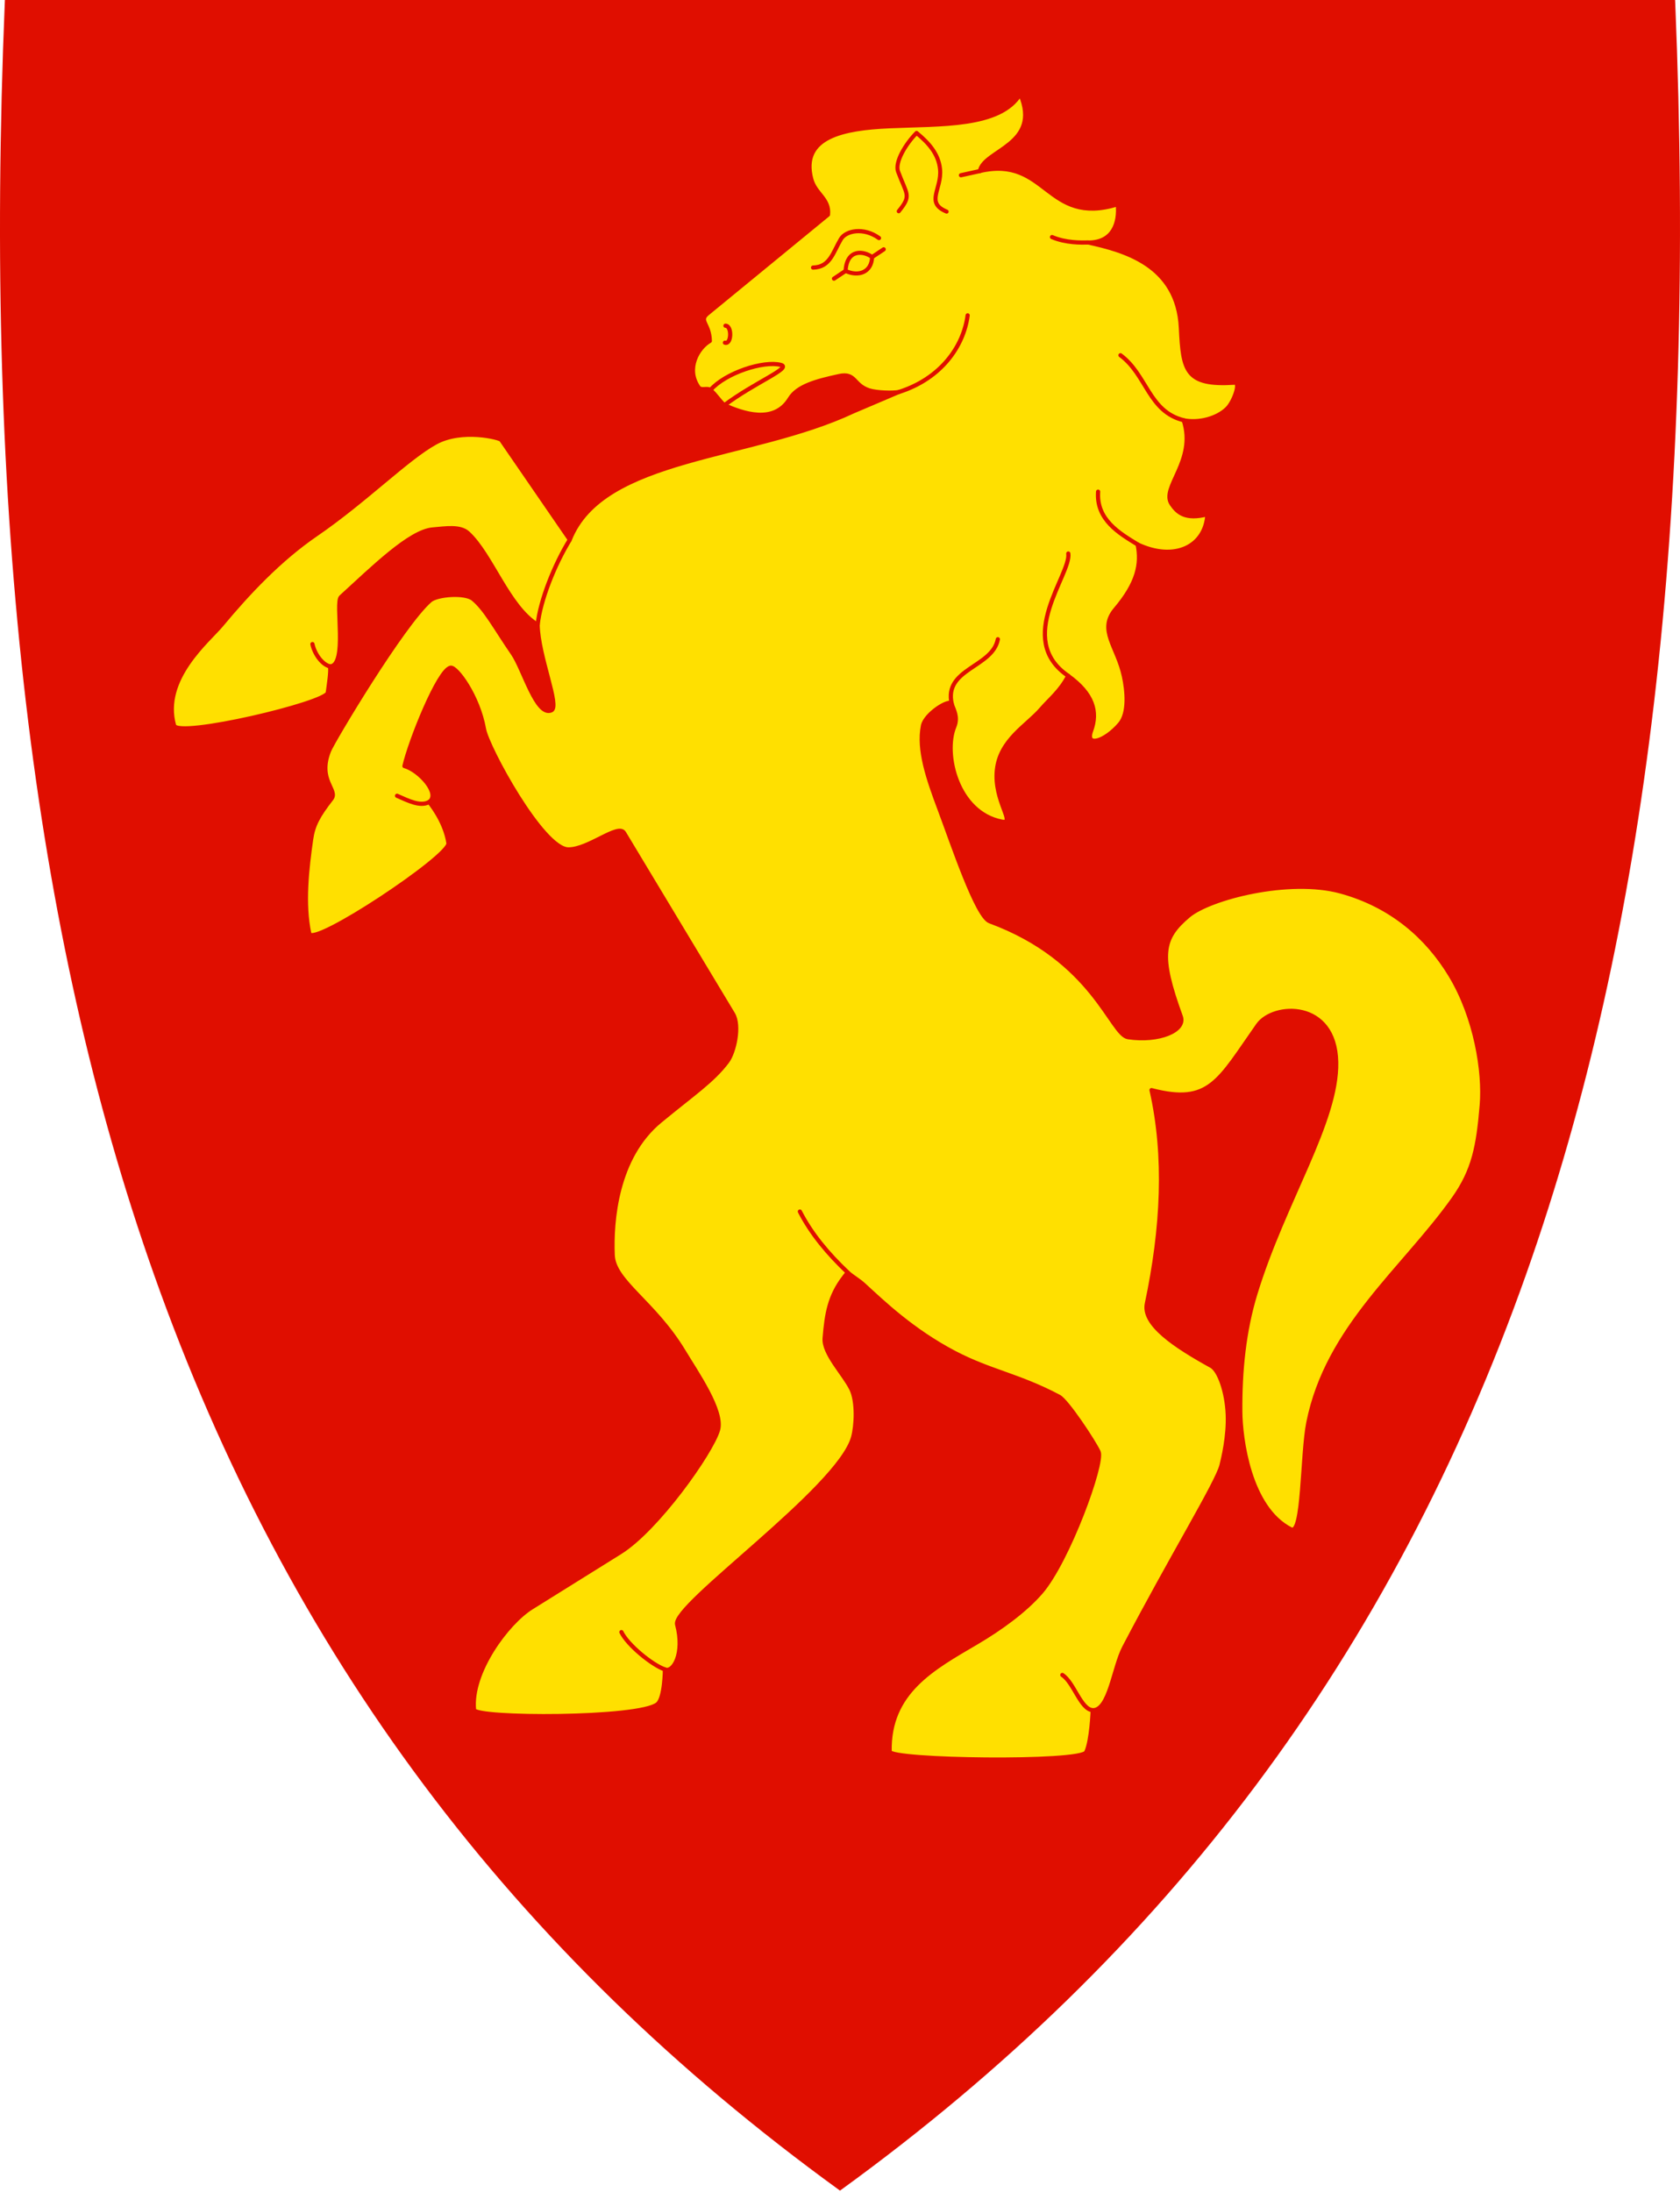 <svg width="400" height="522" viewBox="0 0 400 522" fill="none" xmlns="http://www.w3.org/2000/svg">
<g clip-path="url(#clip0)">
<path d="M199.709 521.377C121.895 464.923 68.561 393.622 36.648 303.433C7.709 221.661 -3.902 122.562 1.144 0.482L1.165 0H398.839L398.86 0.482C403.896 122.562 392.284 221.651 363.356 303.433C331.443 393.622 278.109 464.923 200.295 521.377L200.002 521.587L199.709 521.377Z" fill="#E00E00"/>
<path d="M214.063 93.323C212.543 93.609 208.714 93.504 206.928 92.926C203.12 91.696 203.777 88.663 199.782 89.528C194.271 90.721 189.87 91.934 188.049 94.914C184.257 101.118 176.8 98.365 172.474 96.473C171.013 95.125 170.628 94.139 169.151 92.869C168.386 92.211 166.956 93.122 166.31 92.195C163.245 87.794 166.186 82.788 169.024 81.181C168.948 77.012 166.296 76.432 168.479 74.641L197.158 51.112C197.559 47.317 194.115 46.187 193.184 42.684C190.472 32.471 201.006 30.569 211.635 30.081C223.963 29.516 238.127 30.302 242.926 22.413C248.095 34.548 234.183 35.689 233.298 40.73C249.28 37.008 249.076 53.924 266.118 48.654C266.565 53.074 265.05 57.783 259.058 57.74C267.472 59.614 280.425 62.948 281.149 78.062C281.64 88.306 282.29 91.897 293.994 91.133C295.437 91.039 293.762 95.748 292.135 97.321C289.737 99.641 285.433 100.783 281.822 100.058C284.973 109.773 276.277 116.069 278.935 120C280.344 122.084 282.25 123.809 287.461 122.473C287.014 130.201 279.593 133.754 270.844 129.62C271.801 134.256 270.852 138.829 265.599 145.036C261.376 150.025 266.047 153.861 267.591 161.042C268.292 164.301 268.892 169.746 266.612 172.412C263.075 176.547 258.33 178.025 259.803 173.995C261.46 169.464 260.269 165.199 254.321 160.908C252.529 164.464 249.911 166.497 247.864 168.873C244.513 172.763 238.103 176.145 237.338 183.316C236.55 190.707 241.981 196.286 238.534 195.619C227.862 193.556 224.586 179.467 227.222 173.045C228.205 170.652 227.017 168.935 226.614 167.617C226.203 166.276 220.311 169.942 219.739 172.797C218.589 178.53 220.979 185.455 223.684 192.653C226.792 200.926 232.534 218.228 235.664 219.382C260.448 228.519 264.47 246.354 268.587 246.973C275.934 248.076 282.369 245.371 281.153 242.037C275.814 227.39 276.64 223.405 282.983 218.055C288 213.823 306.898 208.9 319.25 212.294C331.378 215.627 339.846 223.158 345.315 232.195C351.38 242.214 353.45 255.206 352.783 263.125C351.963 272.872 350.926 278.602 346.06 285.456C334.144 302.238 316.028 315.998 311.493 338.737C309.988 346.281 310.385 365.654 307.38 364.13C297.405 359.073 295.377 342.381 295.324 336.161C295.242 326.41 296.198 316.902 298.924 307.997C305.668 285.965 318.455 267.028 318.156 252.878C317.845 238.151 303.174 238.857 299.51 244.063C290.137 257.384 288.006 263.165 274.158 259.544C277.724 275.347 276.852 292.412 273.05 310.375C272 315.334 279.744 320.466 288.413 325.256C290.274 326.285 292.085 331.381 292.307 336.809C292.521 342.021 291.179 347.44 290.819 348.899C289.808 352.992 278.825 370.832 267.636 392.274C265.116 397.104 264.182 407.263 260.155 407.196C260.155 407.196 259.903 414.446 258.605 417.2C257.362 419.838 211.879 419.222 211.834 417.051C211.544 402.854 222.231 397.16 232.38 391.19C238.286 387.715 244.041 383.527 247.846 379.135C254.269 371.721 262.806 348.321 261.581 345.68C260.431 343.202 254.046 333.556 252.16 332.553C242.671 327.506 235.768 326.554 227.286 322.11C217.154 316.801 210.085 309.957 205.852 306.087C204.573 304.865 203.171 304.134 201.851 302.988C201.517 303.352 201.279 303.673 201.017 304.012C197.46 308.621 196.799 312.864 196.328 318.628C196.031 322.259 200.898 327.13 202.666 330.691C204.156 333.694 203.869 339.495 203.098 342.255C199.666 354.55 159.975 382.17 161.2 386.791C163.043 393.742 160.302 398.333 158.298 397.489C158.298 397.489 158.271 404.309 156.541 405.752C152.261 409.323 113.094 409.248 112.879 407.106C111.983 398.216 120.752 386.399 126.553 382.781L147.634 369.635C156.486 364.115 169.381 345.88 170.967 340.496C172.28 336.041 165.857 326.843 162.795 321.76C155.707 309.995 146.16 305.158 145.896 298.844C145.558 290.782 146.738 275.547 157.15 266.951C165.056 260.424 169.658 257.424 173.157 252.783C174.859 250.524 176.218 244.211 174.532 241.41L148.59 198.308C147.203 196.003 140.138 202.267 135.315 202.228C129.167 202.179 116.029 177.985 115.254 173.6C113.863 165.727 108.681 158.713 107.282 158.966C104.418 159.484 97.624 176.492 96.278 182.409C99.868 183.409 104.945 189.039 102.159 190.962C102.159 190.962 105.952 195.397 106.76 200.76C107.225 203.847 74.38 225.672 73.653 222.29C72.13 215.209 73.091 206.859 74.093 199.843C74.566 196.532 75.719 194.318 78.926 190.207C80.579 188.089 75.544 185.82 78.361 178.763C79.294 176.425 95.896 148.641 102.431 142.978C104.054 141.571 110.71 141.049 112.625 142.623C115.601 145.068 117.901 149.521 122.11 155.644C124.649 159.336 127.732 170.662 131.26 169.159C133.413 168.241 128.19 156.394 128.02 148.756C120.999 144.488 117.022 132.045 111.413 126.911C109.553 125.208 106.112 125.782 103.01 126.053C97.584 126.526 88.832 135.152 81.162 142.155C79.732 143.461 82.821 158.416 78.584 158.675C78.741 160.173 78.34 162.539 78.027 164.929C77.696 167.459 42.328 175.831 41.457 172.729C38.348 161.662 49.672 152.496 52.722 148.826C59.056 141.204 66.545 133.229 75.215 127.287C87.052 119.173 96.951 109.081 103.736 105.381C110.026 101.95 118.984 104.252 119.32 104.742L135.667 128.517C143.547 108.617 178.804 109.421 203.171 97.961L214.063 93.323Z" fill="#FFE000" stroke="#E00E00" stroke-width="0.964" stroke-linecap="round" stroke-linejoin="round"/>
<path d="M201.33 64.506C201.632 59.107 205.779 59.769 207.642 61.206C207.523 64.847 204.378 65.942 201.33 64.506Z" stroke="#E00E00" stroke-width="0.968"/>
<path d="M213.985 50.299C217.092 46.484 215.902 46.429 213.828 40.859C212.997 38.63 215.654 34.243 218.227 31.651C221.103 34.022 223.458 36.628 223.821 40.289C224.291 45.041 220.233 48.26 225.383 50.382" stroke="#E00E00" stroke-width="0.968" stroke-linecap="round" stroke-linejoin="round"/>
<path d="M172.733 77.555C174.332 77.575 174.165 82.116 172.601 81.592" stroke="#E00E00" stroke-linecap="round"/>
<path d="M193.59 63.71C197.651 63.622 198.337 60.068 200.214 56.921C201.429 54.887 205.666 54.064 209.283 56.683" stroke="#E00E00" stroke-linecap="round"/>
<path d="M201.33 64.506L198.568 66.345" stroke="#E00E00" stroke-linecap="round"/>
<path d="M210.404 59.367L207.642 61.206" stroke="#E00E00" stroke-linecap="round"/>
<path d="M260.155 407.196C257.273 406.969 255.705 400.597 252.935 398.814" stroke="#E00E00" stroke-linecap="round"/>
<path d="M158.298 397.489C155.26 396.448 149.432 391.677 147.955 388.609" stroke="#E00E00" stroke-linecap="round"/>
<path d="M102.159 190.962C100.102 192.13 97.212 190.662 94.534 189.476" stroke="#E00E00" stroke-linecap="round"/>
<path d="M78.584 158.675C76.639 158.247 74.843 155.588 74.39 153.359" stroke="#E00E00" stroke-linecap="round"/>
<path d="M135.667 128.517C132.052 134.375 128.6 142.993 128.02 148.755" stroke="#E00E00"/>
<path d="M214.063 93.323C224.066 90.125 229.414 82.481 230.395 75.091" stroke="#E00E00" stroke-linecap="round"/>
<path d="M169.151 92.869C172.671 88.796 181.833 85.799 185.936 86.893C188.592 87.601 179.794 91.001 172.474 96.473" stroke="#E00E00" stroke-linecap="round" stroke-linejoin="round"/>
<path d="M233.298 40.73L228.797 41.724" stroke="#E00E00" stroke-linecap="round"/>
<path d="M259.058 57.74C257.394 57.771 253.792 57.856 250.48 56.449" stroke="#E00E00" stroke-linecap="round"/>
<path d="M281.822 100.058C273.482 98.012 273.074 89.227 266.778 84.586" stroke="#E00E00" stroke-linecap="round"/>
<path d="M270.844 129.62C266.587 127.023 260.959 123.759 261.454 117.065" stroke="#E00E00" stroke-linecap="round"/>
<path d="M254.321 160.908C241.483 152.207 255.1 136.697 254.354 131.795" stroke="#E00E00" stroke-linecap="round"/>
<path d="M226.614 167.617C224.618 159.188 236.31 158.936 237.583 152.206" stroke="#E00E00" stroke-linecap="round"/>
<path d="M201.851 302.988C197.157 298.54 193.169 293.783 190.446 288.472" stroke="#E00E00" stroke-linecap="round"/>
</g>
<defs>
<clipPath id="clip0">
<rect width="400" height="521.59" fill="white"/>
</clipPath>
</defs>
</svg>
